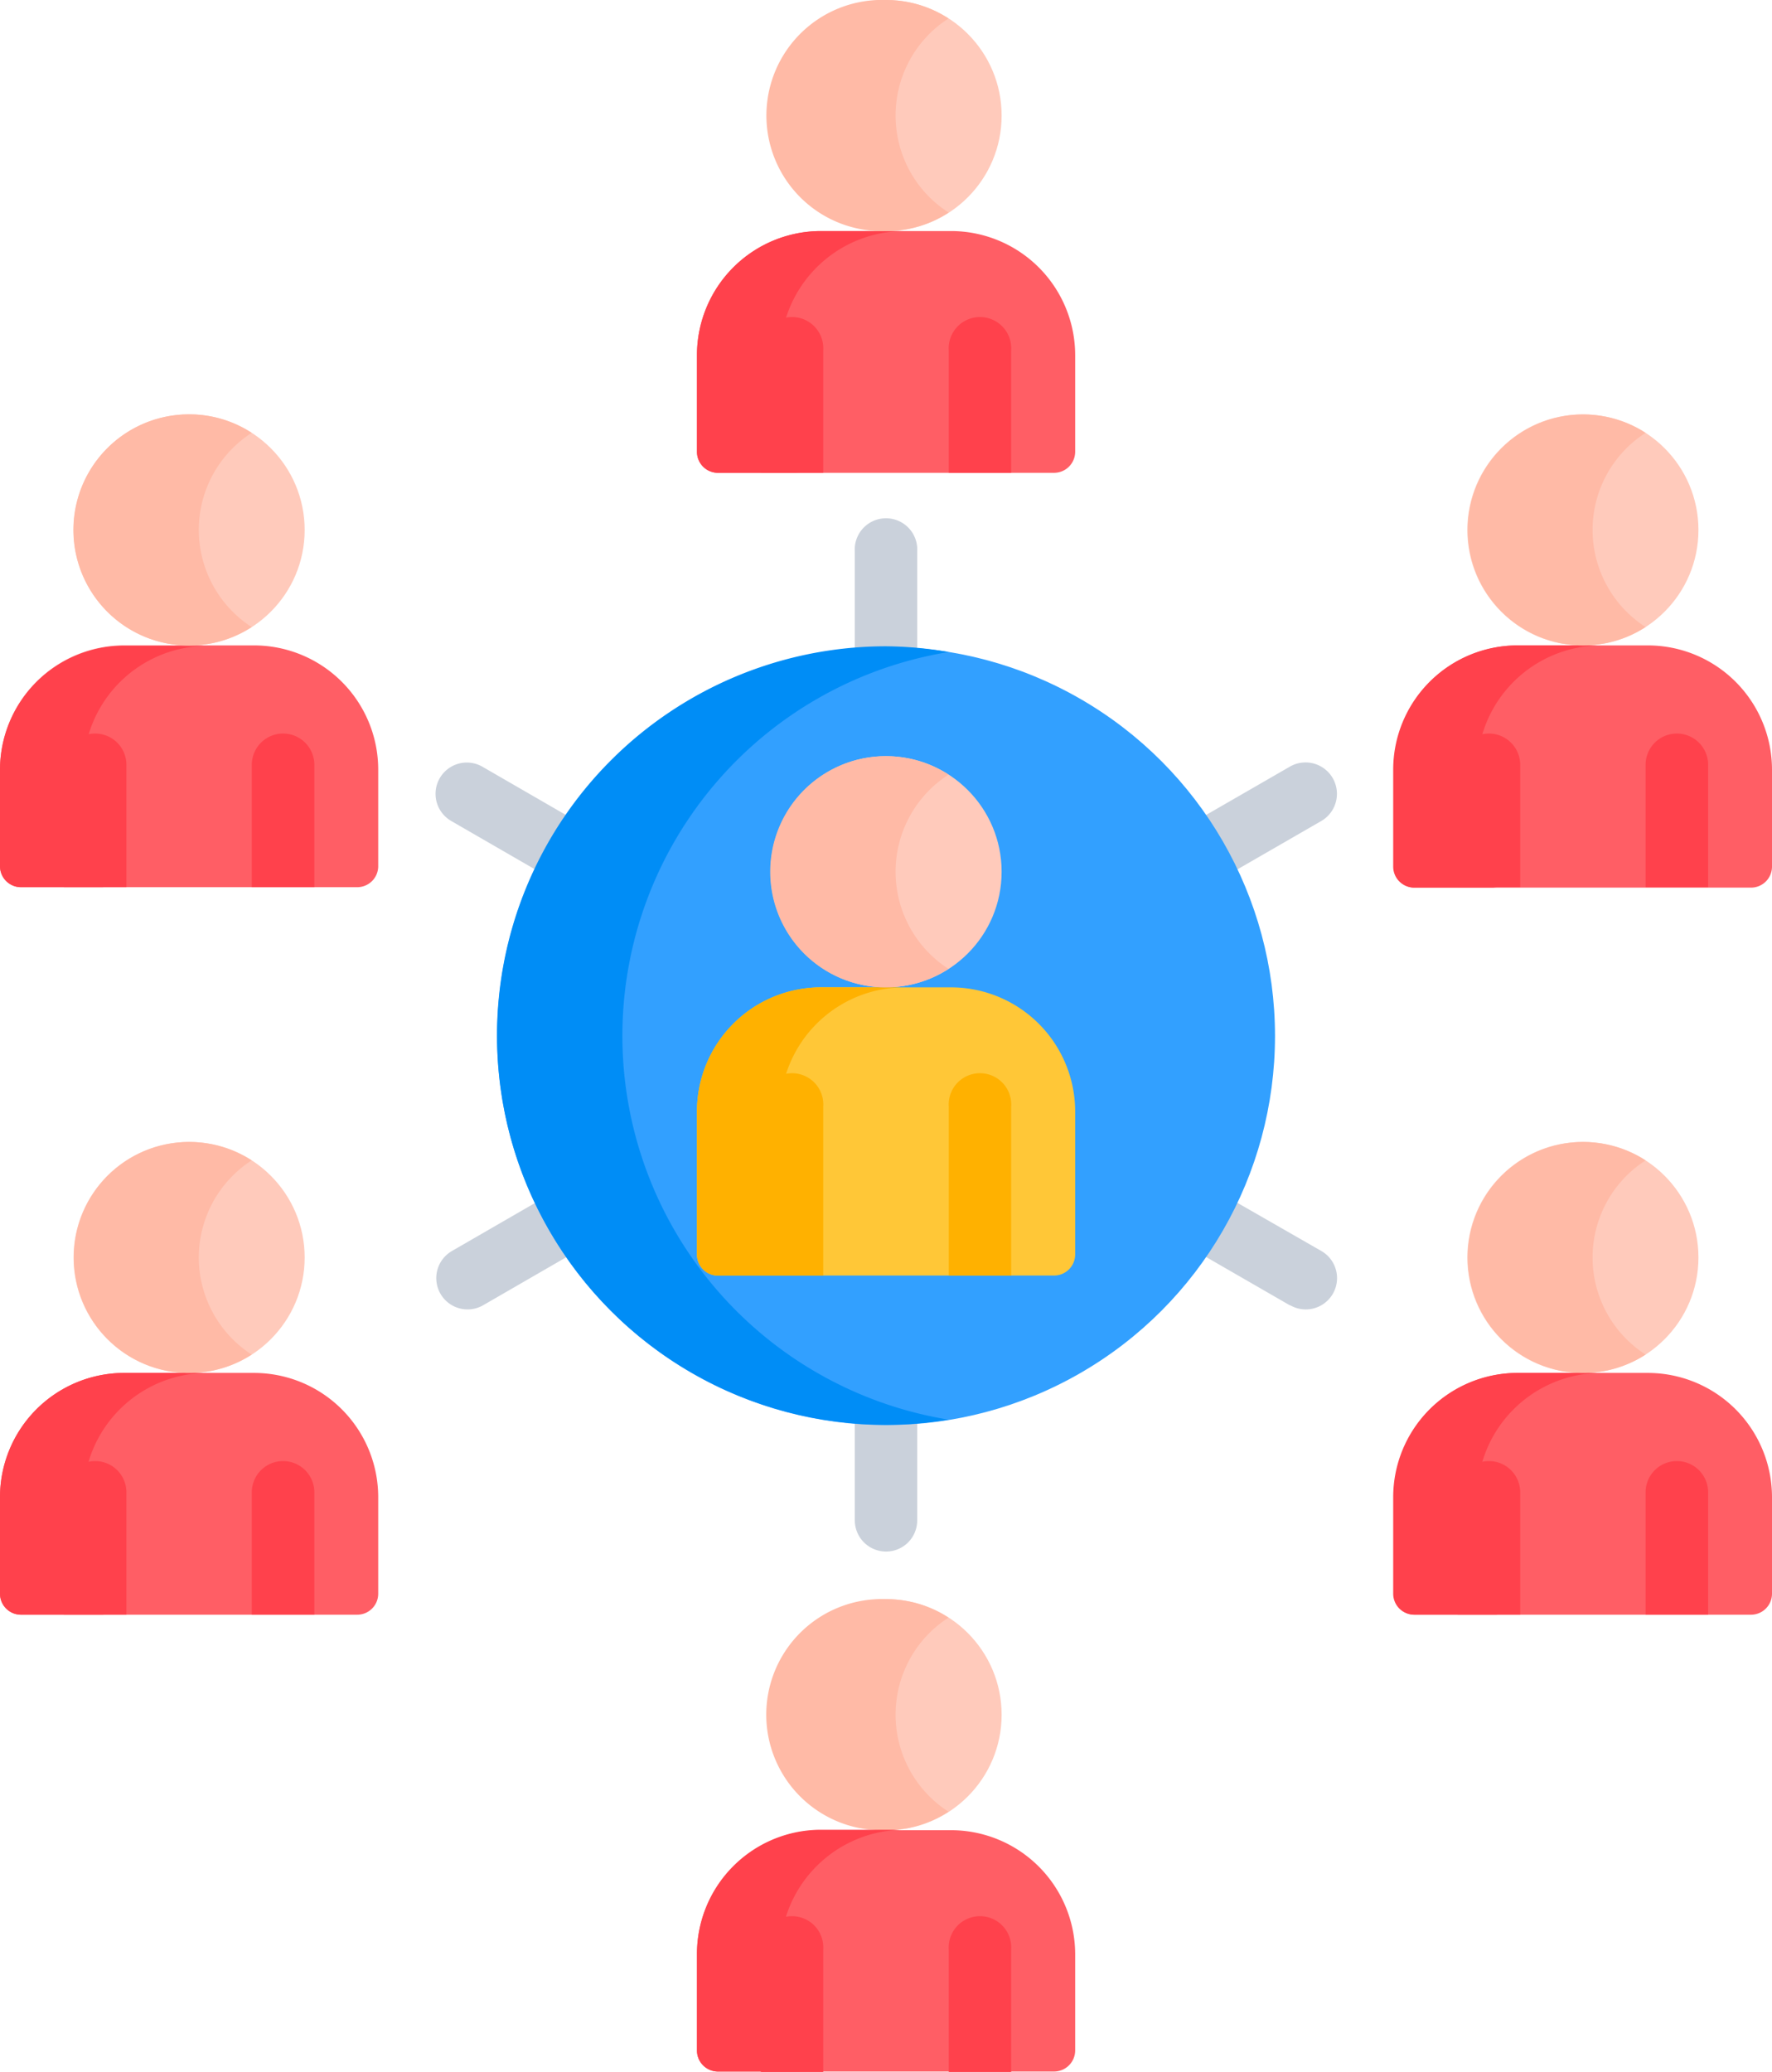 <svg id="Layer_1" data-name="Layer 1" xmlns="http://www.w3.org/2000/svg" viewBox="0 0 120.69 141.06"><defs><style>.cls-1{fill:#cad1db;}.cls-2{fill:#32a0ff;}.cls-3{fill:#008df6;}.cls-4{fill:#ffcabb;}.cls-5{fill:#ffc737;}.cls-6{fill:#ffb100;}.cls-7{fill:#ff5e65;}.cls-8{fill:#ff414c;}.cls-9{fill:#ffbaa6;}</style></defs><title>collaborations</title><path class="cls-1" d="M60.35,46.17A2.13,2.13,0,0,1,58.22,44V37.56a2.13,2.13,0,1,1,4.25,0V44A2.12,2.12,0,0,1,60.35,46.17Z"/><path class="cls-1" d="M60.35,105.63a2.13,2.13,0,0,1-2.13-2.13V97a2.13,2.13,0,1,1,4.25,0v6.48A2.12,2.12,0,0,1,60.35,105.63Z"/><path class="cls-1" d="M36.34,59.13l-5.61-3.24a2.13,2.13,0,0,1,2.13-3.69l5.61,3.24a2.13,2.13,0,0,1-2.13,3.69Z"/><path class="cls-1" d="M87.84,88.86l-5.62-3.24a2.13,2.13,0,1,1,2.13-3.69L90,85.17a2.13,2.13,0,0,1-2.13,3.69Z"/><path class="cls-1" d="M30,88.08a2.13,2.13,0,0,1,.78-2.91l5.61-3.24a2.13,2.13,0,0,1,2.13,3.69l-5.61,3.24A2.13,2.13,0,0,1,30,88.08Z"/><path class="cls-1" d="M81.44,58.35a2.13,2.13,0,0,1,.78-2.91l5.62-3.24A2.13,2.13,0,0,1,90,55.89l-5.62,3.24A2.13,2.13,0,0,1,81.44,58.35Z"/><circle class="cls-2" cx="60.35" cy="70.53" r="26.49"/><path class="cls-3" d="M42.39,70.53A26.48,26.48,0,0,1,64.61,44.39,26.05,26.05,0,0,0,60.35,44a26.49,26.49,0,0,0,0,53,26.05,26.05,0,0,0,4.26-.35A26.48,26.48,0,0,1,42.39,70.53Z"/><circle class="cls-4" cx="60.35" cy="59.35" r="7.87"/><path class="cls-5" d="M64.8,67.22H55.89a8.45,8.45,0,0,0-8.42,8.43v9.76a1.43,1.43,0,0,0,1.43,1.43H71.79a1.44,1.44,0,0,0,1.44-1.43V75.65A8.46,8.46,0,0,0,64.8,67.22Z"/><path class="cls-6" d="M53.14,85.41V75.65a8.46,8.46,0,0,1,8.43-8.43H55.89a8.45,8.45,0,0,0-8.42,8.43v9.76a1.44,1.44,0,0,0,1.43,1.44h5.68A1.45,1.45,0,0,1,53.14,85.41Z"/><path class="cls-6" d="M56.07,86.85V75.34a2.13,2.13,0,1,0-4.25,0V86.85Z"/><path class="cls-6" d="M68.87,75.34a2.13,2.13,0,1,0-4.25,0V86.85h4.25V75.34Z"/><circle class="cls-4" cx="107.81" cy="85.61" r="7.87"/><path class="cls-7" d="M112.26,93.47h-8.9a8.46,8.46,0,0,0-8.43,8.43v6.6a1.43,1.43,0,0,0,1.44,1.43h22.89a1.43,1.43,0,0,0,1.43-1.43v-6.6A8.46,8.46,0,0,0,112.26,93.47Z"/><path class="cls-8" d="M100.61,108.5v-6.6A8.46,8.46,0,0,1,109,93.47h-5.68a8.46,8.46,0,0,0-8.43,8.43v6.6a1.43,1.43,0,0,0,1.44,1.43H102A1.43,1.43,0,0,1,100.61,108.5Z"/><path class="cls-8" d="M116.34,101.6a2.13,2.13,0,0,0-4.26,0v8.33h4.26V101.6Z"/><path class="cls-8" d="M103.54,109.93V101.6a2.13,2.13,0,0,0-4.26,0v8.33Z"/><circle class="cls-4" cx="12.88" cy="85.61" r="7.87"/><path class="cls-7" d="M17.33,93.47H8.43A8.46,8.46,0,0,0,0,101.9v6.6a1.43,1.43,0,0,0,1.44,1.43H24.32a1.43,1.43,0,0,0,1.44-1.43v-6.6A8.46,8.46,0,0,0,17.33,93.47Z"/><path class="cls-8" d="M5.68,108.5v-6.6a8.46,8.46,0,0,1,8.43-8.43H8.43A8.46,8.46,0,0,0,0,101.9v6.6a1.43,1.43,0,0,0,1.44,1.43H7.11A1.43,1.43,0,0,1,5.68,108.5Z"/><path class="cls-8" d="M21.41,101.6a2.13,2.13,0,1,0-4.26,0v8.33h4.26Z"/><path class="cls-8" d="M8.61,109.93V101.6a2.13,2.13,0,0,0-4.26,0v8.33Z"/><circle class="cls-4" cx="107.81" cy="36.08" r="7.87"/><path class="cls-7" d="M112.26,43.94h-8.9a8.46,8.46,0,0,0-8.43,8.43V59a1.43,1.43,0,0,0,1.44,1.43h22.89A1.43,1.43,0,0,0,120.69,59v-6.6A8.46,8.46,0,0,0,112.26,43.94Z"/><path class="cls-8" d="M100.61,59v-6.6A8.46,8.46,0,0,1,109,43.94h-5.68a8.46,8.46,0,0,0-8.43,8.43V59a1.43,1.43,0,0,0,1.44,1.43H102A1.43,1.43,0,0,1,100.61,59Z"/><path class="cls-8" d="M116.34,52.07a2.13,2.13,0,0,0-4.26,0V60.4h4.26V52.07Z"/><path class="cls-8" d="M103.54,60.4V52.07a2.13,2.13,0,0,0-4.26,0V60.4Z"/><circle class="cls-4" cx="12.88" cy="36.08" r="7.87"/><path class="cls-7" d="M17.33,43.94H8.43A8.46,8.46,0,0,0,0,52.37V59A1.43,1.43,0,0,0,1.44,60.4H24.32A1.43,1.43,0,0,0,25.76,59v-6.6A8.46,8.46,0,0,0,17.33,43.94Z"/><path class="cls-8" d="M5.68,59v-6.6a8.46,8.46,0,0,1,8.43-8.43H8.43A8.46,8.46,0,0,0,0,52.37V59A1.43,1.43,0,0,0,1.44,60.4H7.11A1.43,1.43,0,0,1,5.68,59Z"/><path class="cls-8" d="M21.41,52.07a2.13,2.13,0,1,0-4.26,0V60.4h4.26Z"/><path class="cls-8" d="M8.61,60.4V52.07a2.13,2.13,0,1,0-4.26,0V60.4Z"/><circle class="cls-4" cx="60.35" cy="7.87" r="7.87"/><path class="cls-7" d="M64.8,15.73H55.89a8.45,8.45,0,0,0-8.42,8.43v6.6a1.43,1.43,0,0,0,1.43,1.43H71.79a1.44,1.44,0,0,0,1.44-1.43v-6.6A8.46,8.46,0,0,0,64.8,15.73Z"/><path class="cls-8" d="M53.14,30.76v-6.6a8.46,8.46,0,0,1,8.43-8.43H55.89a8.45,8.45,0,0,0-8.42,8.43v6.6a1.43,1.43,0,0,0,1.43,1.43h5.68A1.44,1.44,0,0,1,53.14,30.76Z"/><path class="cls-8" d="M68.87,23.86a2.13,2.13,0,1,0-4.25,0v8.33h4.25V23.86Z"/><path class="cls-8" d="M56.07,32.19V23.86a2.13,2.13,0,1,0-4.25,0v8.33Z"/><circle class="cls-4" cx="60.35" cy="116.74" r="7.87"/><path class="cls-9" d="M61,59.35a7.85,7.85,0,0,1,3.6-6.61,7.87,7.87,0,1,0,0,13.22A7.85,7.85,0,0,1,61,59.35Z"/><path class="cls-9" d="M108.47,85.61A7.86,7.86,0,0,1,112.08,79a7.86,7.86,0,1,0,0,13.22A7.86,7.86,0,0,1,108.47,85.61Z"/><path class="cls-9" d="M13.54,85.61A7.88,7.88,0,0,1,17.14,79a7.86,7.86,0,1,0,0,13.22A7.88,7.88,0,0,1,13.54,85.61Z"/><path class="cls-9" d="M108.47,36.08a7.85,7.85,0,0,1,3.61-6.61,7.86,7.86,0,1,0,0,13.22A7.87,7.87,0,0,1,108.47,36.08Z"/><path class="cls-9" d="M13.54,36.08a7.86,7.86,0,0,1,3.6-6.61,7.75,7.75,0,0,0-4.26-1.26,7.87,7.87,0,1,0,4.26,14.48A7.89,7.89,0,0,1,13.54,36.08Z"/><path class="cls-9" d="M61,7.87a7.84,7.84,0,0,1,3.6-6.61A7.78,7.78,0,0,0,60.35,0a7.87,7.87,0,1,0,0,15.73,7.78,7.78,0,0,0,4.26-1.26A7.83,7.83,0,0,1,61,7.87Z"/><path class="cls-9" d="M61,116.74a7.84,7.84,0,0,1,3.6-6.61,7.78,7.78,0,0,0-4.26-1.26,7.87,7.87,0,1,0,0,15.73,7.78,7.78,0,0,0,4.26-1.26A7.83,7.83,0,0,1,61,116.74Z"/><path class="cls-7" d="M64.8,124.6H55.89A8.45,8.45,0,0,0,47.47,133v6.6a1.43,1.43,0,0,0,1.43,1.43H71.79a1.44,1.44,0,0,0,1.44-1.43V133A8.46,8.46,0,0,0,64.8,124.6Z"/><path class="cls-8" d="M53.14,139.63V133a8.46,8.46,0,0,1,8.43-8.43H55.89A8.45,8.45,0,0,0,47.47,133v6.6a1.43,1.43,0,0,0,1.43,1.43h5.68A1.44,1.44,0,0,1,53.14,139.63Z"/><path class="cls-8" d="M68.87,132.73a2.13,2.13,0,1,0-4.25,0v8.33h4.25v-8.33Z"/><path class="cls-8" d="M56.07,141.06v-8.33a2.13,2.13,0,1,0-4.25,0v8.33Z"/></svg>
